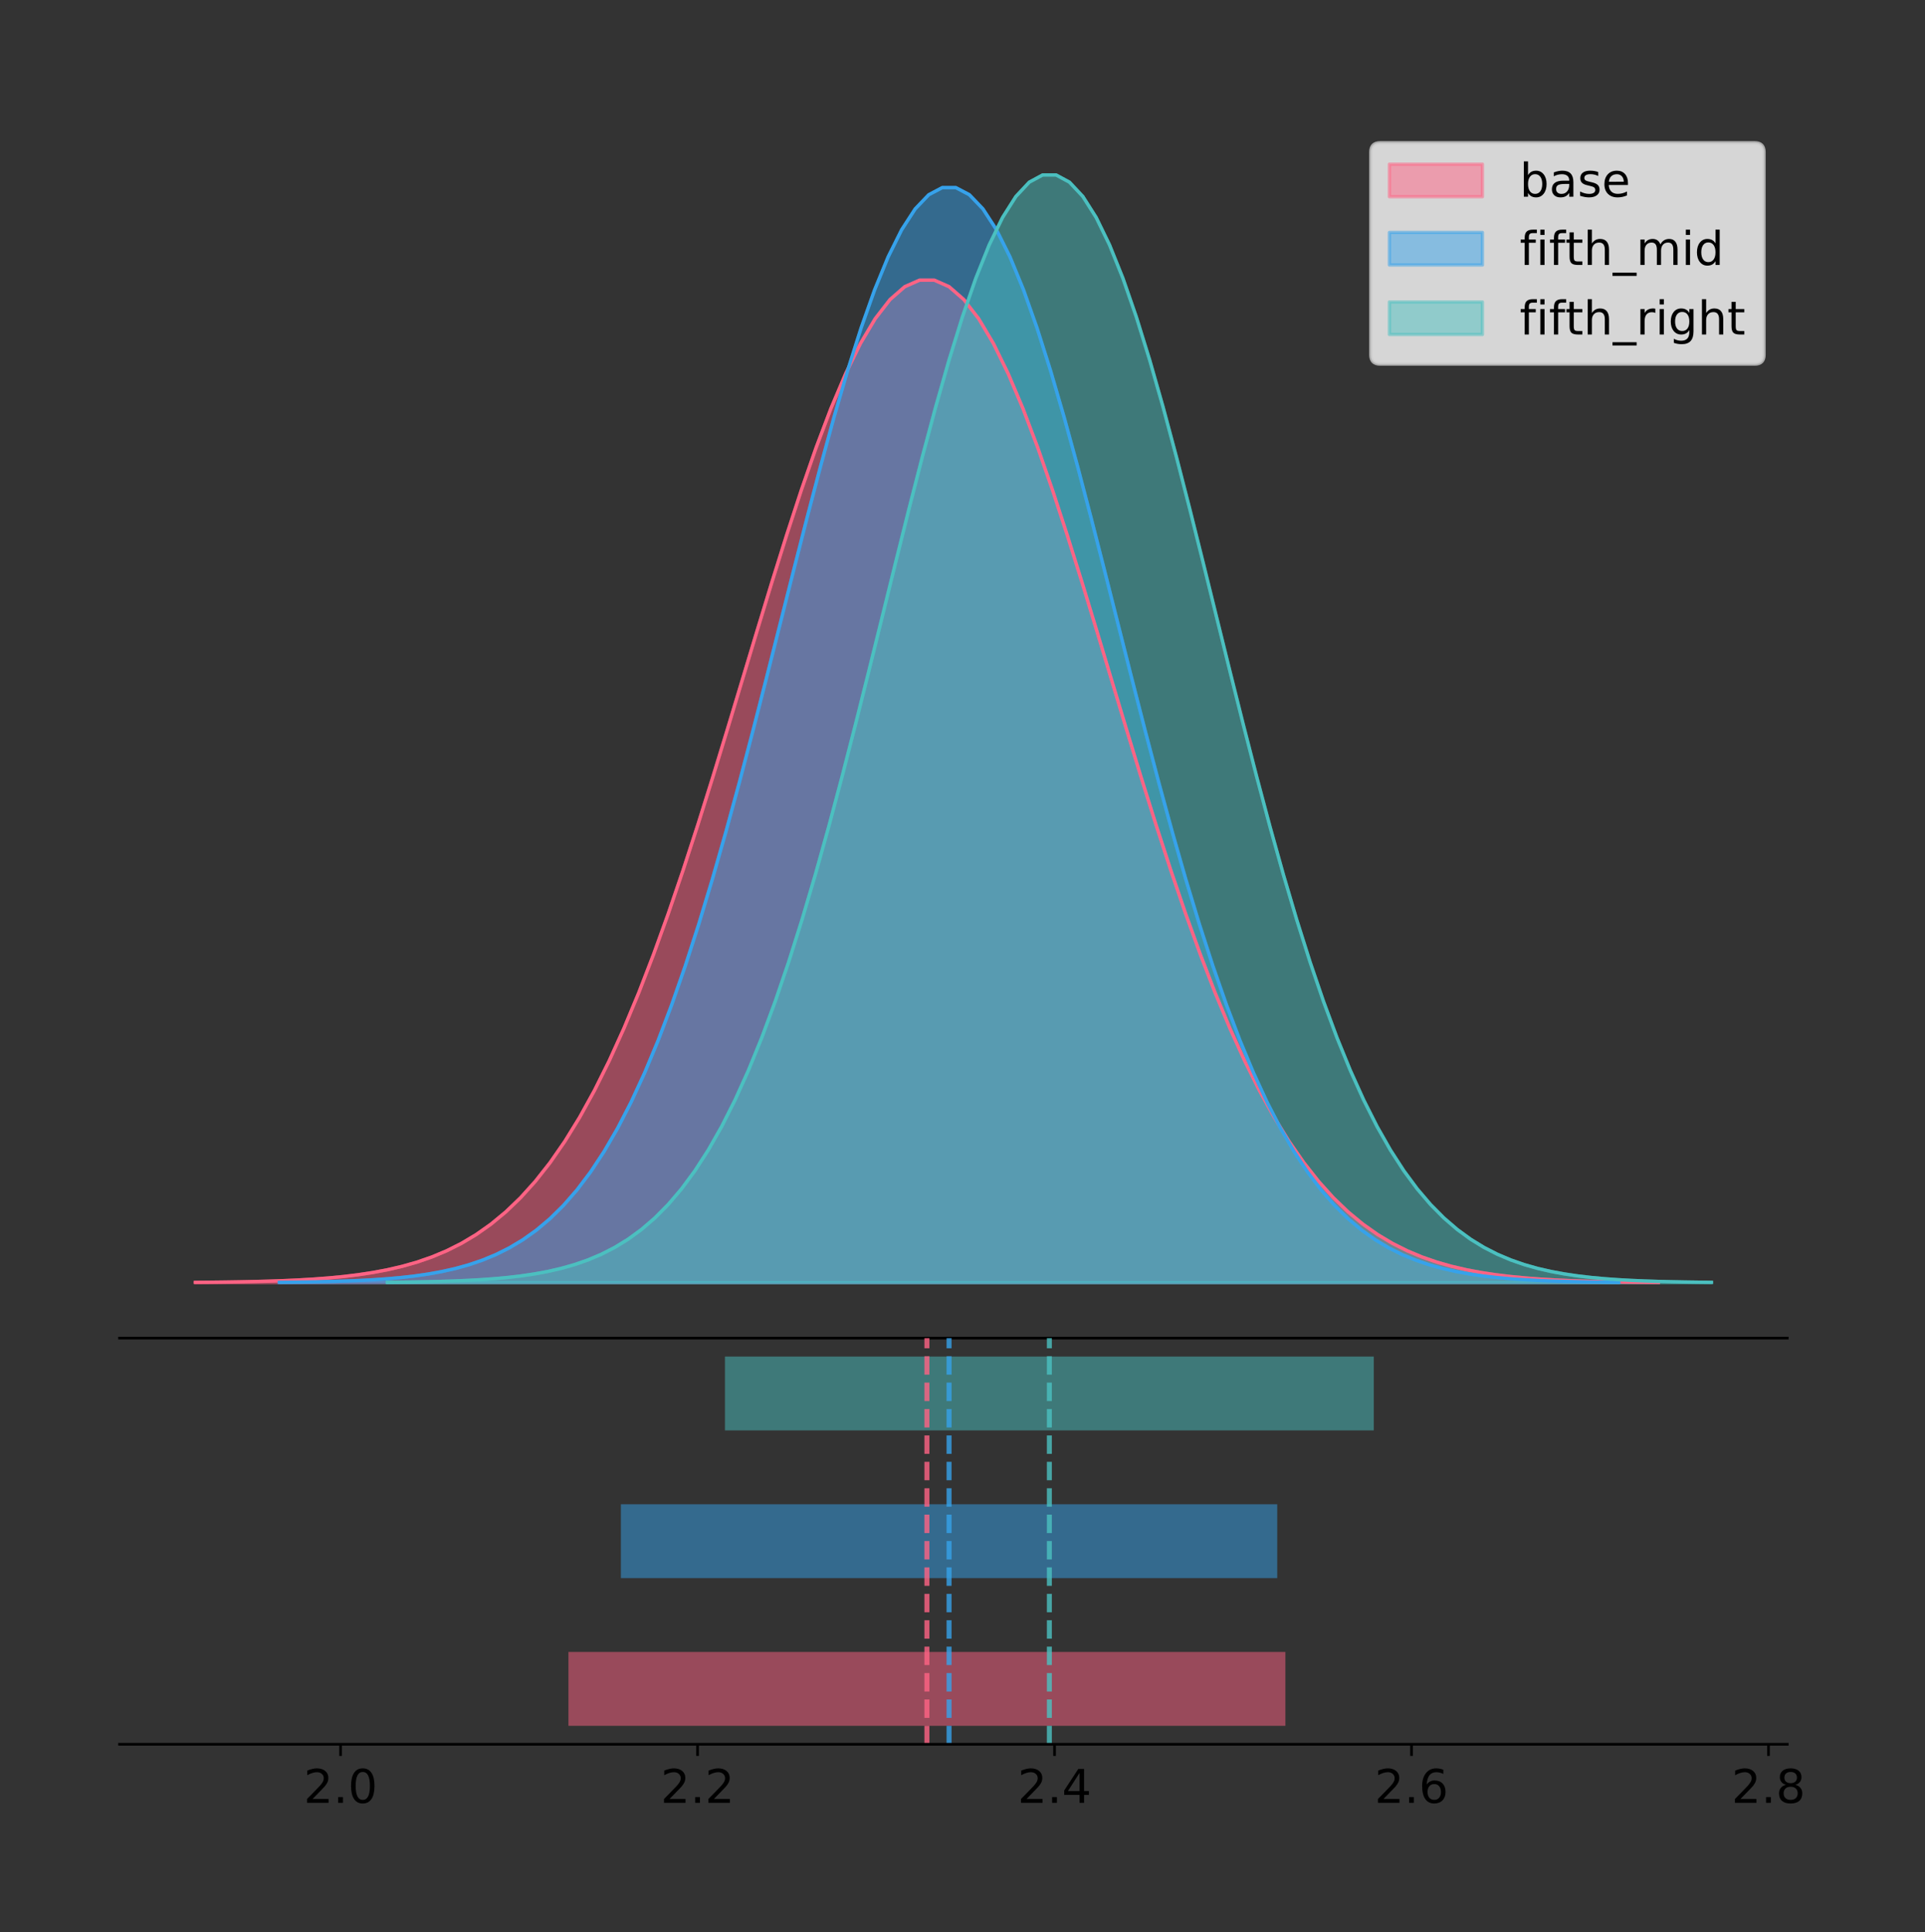 <?xml version="1.0" encoding="utf-8" standalone="no"?>
<!DOCTYPE svg PUBLIC "-//W3C//DTD SVG 1.1//EN"
  "http://www.w3.org/Graphics/SVG/1.1/DTD/svg11.dtd">
<!-- Created with matplotlib (https://matplotlib.org/) -->
<svg height="581.789pt" version="1.1" viewBox="0 0 579.68 581.789" width="579.68pt" xmlns="http://www.w3.org/2000/svg" xmlns:xlink="http://www.w3.org/1999/xlink">
 <rect x="0" y="0" width="579.68" height="581.789" fill="#333333" stroke="none"/>
 <defs>
  <style type="text/css">
*{stroke-linecap:butt;stroke-linejoin:round;}
  </style>
 </defs>
 <g id="figure_1">
  <g id="patch_1">
   <path d="M 0 581.789 
L 579.68 581.789 
L 579.68 0 
L 0 0 
z
" style="fill:none;"/>
  </g>
  <g id="axes_1">
   <g id="patch_2">
    <path d="M 36 402.93 
L 538.2 402.93 
L 538.2 36 
L 36 36 
z
" style="fill:none;"/>
   </g>
   <g id="PolyCollection_1">
    <defs>
     <path d="M 58.827 -195.538 
L 58.827 -195.639 
L 63.278 -195.678 
L 67.728 -195.729 
L 72.179 -195.798 
L 76.629 -195.888 
L 81.08 -196.008 
L 85.53 -196.165 
L 89.981 -196.368 
L 94.431 -196.63 
L 98.882 -196.965 
L 103.332 -197.391 
L 107.783 -197.928 
L 112.233 -198.601 
L 116.684 -199.439 
L 121.134 -200.472 
L 125.585 -201.739 
L 130.035 -203.281 
L 134.486 -205.143 
L 138.936 -207.375 
L 143.387 -210.03 
L 147.837 -213.167 
L 152.288 -216.842 
L 156.738 -221.116 
L 161.189 -226.048 
L 165.639 -231.693 
L 170.09 -238.105 
L 174.54 -245.327 
L 178.991 -253.395 
L 183.441 -262.334 
L 187.892 -272.151 
L 192.343 -282.839 
L 196.793 -294.371 
L 201.244 -306.698 
L 205.694 -319.749 
L 210.145 -333.429 
L 214.595 -347.619 
L 219.046 -362.177 
L 223.496 -376.941 
L 227.947 -391.727 
L 232.397 -406.337 
L 236.848 -420.562 
L 241.298 -434.183 
L 245.749 -446.981 
L 250.199 -458.741 
L 254.65 -469.258 
L 259.1 -478.342 
L 263.551 -485.826 
L 268.001 -491.569 
L 272.452 -495.461 
L 276.902 -497.425 
L 281.353 -497.425 
L 285.803 -495.461 
L 290.254 -491.569 
L 294.704 -485.826 
L 299.155 -478.342 
L 303.605 -469.258 
L 308.056 -458.741 
L 312.506 -446.981 
L 316.957 -434.183 
L 321.407 -420.562 
L 325.858 -406.337 
L 330.308 -391.727 
L 334.759 -376.941 
L 339.209 -362.177 
L 343.66 -347.619 
L 348.11 -333.429 
L 352.561 -319.749 
L 357.011 -306.698 
L 361.462 -294.371 
L 365.912 -282.839 
L 370.363 -272.151 
L 374.813 -262.334 
L 379.264 -253.395 
L 383.714 -245.327 
L 388.165 -238.105 
L 392.615 -231.693 
L 397.066 -226.048 
L 401.516 -221.116 
L 405.967 -216.842 
L 410.417 -213.167 
L 414.868 -210.03 
L 419.318 -207.375 
L 423.769 -205.143 
L 428.219 -203.281 
L 432.67 -201.739 
L 437.12 -200.472 
L 441.571 -199.439 
L 446.021 -198.601 
L 450.472 -197.928 
L 454.922 -197.391 
L 459.373 -196.965 
L 463.823 -196.63 
L 468.274 -196.368 
L 472.724 -196.165 
L 477.175 -196.008 
L 481.626 -195.888 
L 486.076 -195.798 
L 490.527 -195.729 
L 494.977 -195.678 
L 499.428 -195.639 
L 499.428 -195.538 
L 499.428 -195.538 
L 494.977 -195.538 
L 490.527 -195.538 
L 486.076 -195.538 
L 481.626 -195.538 
L 477.175 -195.538 
L 472.724 -195.538 
L 468.274 -195.538 
L 463.823 -195.538 
L 459.373 -195.538 
L 454.922 -195.538 
L 450.472 -195.538 
L 446.021 -195.538 
L 441.571 -195.538 
L 437.12 -195.538 
L 432.67 -195.538 
L 428.219 -195.538 
L 423.769 -195.538 
L 419.318 -195.538 
L 414.868 -195.538 
L 410.417 -195.538 
L 405.967 -195.538 
L 401.516 -195.538 
L 397.066 -195.538 
L 392.615 -195.538 
L 388.165 -195.538 
L 383.714 -195.538 
L 379.264 -195.538 
L 374.813 -195.538 
L 370.363 -195.538 
L 365.912 -195.538 
L 361.462 -195.538 
L 357.011 -195.538 
L 352.561 -195.538 
L 348.11 -195.538 
L 343.66 -195.538 
L 339.209 -195.538 
L 334.759 -195.538 
L 330.308 -195.538 
L 325.858 -195.538 
L 321.407 -195.538 
L 316.957 -195.538 
L 312.506 -195.538 
L 308.056 -195.538 
L 303.605 -195.538 
L 299.155 -195.538 
L 294.704 -195.538 
L 290.254 -195.538 
L 285.803 -195.538 
L 281.353 -195.538 
L 276.902 -195.538 
L 272.452 -195.538 
L 268.001 -195.538 
L 263.551 -195.538 
L 259.1 -195.538 
L 254.65 -195.538 
L 250.199 -195.538 
L 245.749 -195.538 
L 241.298 -195.538 
L 236.848 -195.538 
L 232.397 -195.538 
L 227.947 -195.538 
L 223.496 -195.538 
L 219.046 -195.538 
L 214.595 -195.538 
L 210.145 -195.538 
L 205.694 -195.538 
L 201.244 -195.538 
L 196.793 -195.538 
L 192.343 -195.538 
L 187.892 -195.538 
L 183.441 -195.538 
L 178.991 -195.538 
L 174.54 -195.538 
L 170.09 -195.538 
L 165.639 -195.538 
L 161.189 -195.538 
L 156.738 -195.538 
L 152.288 -195.538 
L 147.837 -195.538 
L 143.387 -195.538 
L 138.936 -195.538 
L 134.486 -195.538 
L 130.035 -195.538 
L 125.585 -195.538 
L 121.134 -195.538 
L 116.684 -195.538 
L 112.233 -195.538 
L 107.783 -195.538 
L 103.332 -195.538 
L 98.882 -195.538 
L 94.431 -195.538 
L 89.981 -195.538 
L 85.53 -195.538 
L 81.08 -195.538 
L 76.629 -195.538 
L 72.179 -195.538 
L 67.728 -195.538 
L 63.278 -195.538 
L 58.827 -195.538 
z
" id="m7391d0041a" style="stroke:#ff6384;stroke-opacity:0.5;"/>
    </defs>
    <g clip-path="url(#p13529b1dbb)">
     <use style="fill:#ff6384;fill-opacity:0.5;stroke:#ff6384;stroke-opacity:0.5;" x="0" xlink:href="#m7391d0041a" y="581.789"/>
    </g>
   </g>
   <g id="PolyCollection_2">
    <defs>
     <path d="M 84.113 -195.538 
L 84.113 -195.649 
L 88.187 -195.69 
L 92.261 -195.747 
L 96.336 -195.822 
L 100.41 -195.921 
L 104.484 -196.052 
L 108.559 -196.223 
L 112.633 -196.445 
L 116.707 -196.731 
L 120.782 -197.097 
L 124.856 -197.562 
L 128.93 -198.149 
L 133.005 -198.884 
L 137.079 -199.799 
L 141.153 -200.928 
L 145.228 -202.312 
L 149.302 -203.996 
L 153.376 -206.029 
L 157.451 -208.468 
L 161.525 -211.369 
L 165.599 -214.794 
L 169.674 -218.809 
L 173.748 -223.478 
L 177.822 -228.865 
L 181.897 -235.031 
L 185.971 -242.035 
L 190.045 -249.924 
L 194.12 -258.737 
L 198.194 -268.501 
L 202.268 -279.224 
L 206.343 -290.9 
L 210.417 -303.496 
L 214.491 -316.962 
L 218.566 -331.217 
L 222.64 -346.16 
L 226.714 -361.66 
L 230.789 -377.562 
L 234.863 -393.689 
L 238.937 -409.841 
L 243.012 -425.8 
L 247.086 -441.338 
L 251.16 -456.217 
L 255.235 -470.196 
L 259.309 -483.042 
L 263.383 -494.53 
L 267.458 -504.453 
L 271.532 -512.628 
L 275.606 -518.901 
L 279.681 -523.152 
L 283.755 -525.298 
L 287.829 -525.298 
L 291.904 -523.152 
L 295.978 -518.901 
L 300.052 -512.628 
L 304.127 -504.453 
L 308.201 -494.53 
L 312.275 -483.042 
L 316.35 -470.196 
L 320.424 -456.217 
L 324.498 -441.338 
L 328.573 -425.8 
L 332.647 -409.841 
L 336.721 -393.689 
L 340.796 -377.562 
L 344.87 -361.66 
L 348.944 -346.16 
L 353.019 -331.217 
L 357.093 -316.962 
L 361.167 -303.496 
L 365.242 -290.9 
L 369.316 -279.224 
L 373.39 -268.501 
L 377.465 -258.737 
L 381.539 -249.924 
L 385.613 -242.035 
L 389.688 -235.031 
L 393.762 -228.865 
L 397.836 -223.478 
L 401.911 -218.809 
L 405.985 -214.794 
L 410.059 -211.369 
L 414.134 -208.468 
L 418.208 -206.029 
L 422.282 -203.996 
L 426.357 -202.312 
L 430.431 -200.928 
L 434.505 -199.799 
L 438.58 -198.884 
L 442.654 -198.149 
L 446.728 -197.562 
L 450.803 -197.097 
L 454.877 -196.731 
L 458.951 -196.445 
L 463.026 -196.223 
L 467.1 -196.052 
L 471.174 -195.921 
L 475.248 -195.822 
L 479.323 -195.747 
L 483.397 -195.69 
L 487.471 -195.649 
L 487.471 -195.538 
L 487.471 -195.538 
L 483.397 -195.538 
L 479.323 -195.538 
L 475.248 -195.538 
L 471.174 -195.538 
L 467.1 -195.538 
L 463.026 -195.538 
L 458.951 -195.538 
L 454.877 -195.538 
L 450.803 -195.538 
L 446.728 -195.538 
L 442.654 -195.538 
L 438.58 -195.538 
L 434.505 -195.538 
L 430.431 -195.538 
L 426.357 -195.538 
L 422.282 -195.538 
L 418.208 -195.538 
L 414.134 -195.538 
L 410.059 -195.538 
L 405.985 -195.538 
L 401.911 -195.538 
L 397.836 -195.538 
L 393.762 -195.538 
L 389.688 -195.538 
L 385.613 -195.538 
L 381.539 -195.538 
L 377.465 -195.538 
L 373.39 -195.538 
L 369.316 -195.538 
L 365.242 -195.538 
L 361.167 -195.538 
L 357.093 -195.538 
L 353.019 -195.538 
L 348.944 -195.538 
L 344.87 -195.538 
L 340.796 -195.538 
L 336.721 -195.538 
L 332.647 -195.538 
L 328.573 -195.538 
L 324.498 -195.538 
L 320.424 -195.538 
L 316.35 -195.538 
L 312.275 -195.538 
L 308.201 -195.538 
L 304.127 -195.538 
L 300.052 -195.538 
L 295.978 -195.538 
L 291.904 -195.538 
L 287.829 -195.538 
L 283.755 -195.538 
L 279.681 -195.538 
L 275.606 -195.538 
L 271.532 -195.538 
L 267.458 -195.538 
L 263.383 -195.538 
L 259.309 -195.538 
L 255.235 -195.538 
L 251.16 -195.538 
L 247.086 -195.538 
L 243.012 -195.538 
L 238.937 -195.538 
L 234.863 -195.538 
L 230.789 -195.538 
L 226.714 -195.538 
L 222.64 -195.538 
L 218.566 -195.538 
L 214.491 -195.538 
L 210.417 -195.538 
L 206.343 -195.538 
L 202.268 -195.538 
L 198.194 -195.538 
L 194.12 -195.538 
L 190.045 -195.538 
L 185.971 -195.538 
L 181.897 -195.538 
L 177.822 -195.538 
L 173.748 -195.538 
L 169.674 -195.538 
L 165.599 -195.538 
L 161.525 -195.538 
L 157.451 -195.538 
L 153.376 -195.538 
L 149.302 -195.538 
L 145.228 -195.538 
L 141.153 -195.538 
L 137.079 -195.538 
L 133.005 -195.538 
L 128.93 -195.538 
L 124.856 -195.538 
L 120.782 -195.538 
L 116.707 -195.538 
L 112.633 -195.538 
L 108.559 -195.538 
L 104.484 -195.538 
L 100.41 -195.538 
L 96.336 -195.538 
L 92.261 -195.538 
L 88.187 -195.538 
L 84.113 -195.538 
z
" id="m40c4ae67e6" style="stroke:#36a2eb;stroke-opacity:0.5;"/>
    </defs>
    <g clip-path="url(#p13529b1dbb)">
     <use style="fill:#36a2eb;fill-opacity:0.5;stroke:#36a2eb;stroke-opacity:0.5;" x="0" xlink:href="#m40c4ae67e6" y="581.789"/>
    </g>
   </g>
   <g id="PolyCollection_3">
    <defs>
     <path d="M 116.624 -195.538 
L 116.624 -195.65 
L 120.652 -195.692 
L 124.68 -195.749 
L 128.707 -195.825 
L 132.735 -195.925 
L 136.763 -196.058 
L 140.791 -196.23 
L 144.818 -196.455 
L 148.846 -196.744 
L 152.874 -197.115 
L 156.902 -197.585 
L 160.929 -198.179 
L 164.957 -198.923 
L 168.985 -199.848 
L 173.013 -200.99 
L 177.04 -202.39 
L 181.068 -204.093 
L 185.096 -206.151 
L 189.124 -208.617 
L 193.152 -211.552 
L 197.179 -215.017 
L 201.207 -219.078 
L 205.235 -223.801 
L 209.263 -229.25 
L 213.29 -235.488 
L 217.318 -242.572 
L 221.346 -250.552 
L 225.374 -259.468 
L 229.401 -269.344 
L 233.429 -280.192 
L 237.457 -292.002 
L 241.485 -304.744 
L 245.512 -318.365 
L 249.54 -332.786 
L 253.568 -347.901 
L 257.596 -363.58 
L 261.624 -379.667 
L 265.651 -395.98 
L 269.679 -412.318 
L 273.707 -428.462 
L 277.735 -444.18 
L 281.762 -459.23 
L 285.79 -473.372 
L 289.818 -486.366 
L 293.846 -497.987 
L 297.873 -508.025 
L 301.901 -516.294 
L 305.929 -522.64 
L 309.957 -526.94 
L 313.984 -529.111 
L 318.012 -529.111 
L 322.04 -526.94 
L 326.068 -522.64 
L 330.096 -516.294 
L 334.123 -508.025 
L 338.151 -497.987 
L 342.179 -486.366 
L 346.207 -473.372 
L 350.234 -459.23 
L 354.262 -444.18 
L 358.29 -428.462 
L 362.318 -412.318 
L 366.345 -395.98 
L 370.373 -379.667 
L 374.401 -363.58 
L 378.429 -347.901 
L 382.456 -332.786 
L 386.484 -318.365 
L 390.512 -304.744 
L 394.54 -292.002 
L 398.568 -280.192 
L 402.595 -269.344 
L 406.623 -259.468 
L 410.651 -250.552 
L 414.679 -242.572 
L 418.706 -235.488 
L 422.734 -229.25 
L 426.762 -223.801 
L 430.79 -219.078 
L 434.817 -215.017 
L 438.845 -211.552 
L 442.873 -208.617 
L 446.901 -206.151 
L 450.928 -204.093 
L 454.956 -202.39 
L 458.984 -200.99 
L 463.012 -199.848 
L 467.04 -198.923 
L 471.067 -198.179 
L 475.095 -197.585 
L 479.123 -197.115 
L 483.151 -196.744 
L 487.178 -196.455 
L 491.206 -196.23 
L 495.234 -196.058 
L 499.262 -195.925 
L 503.289 -195.825 
L 507.317 -195.749 
L 511.345 -195.692 
L 515.373 -195.65 
L 515.373 -195.538 
L 515.373 -195.538 
L 511.345 -195.538 
L 507.317 -195.538 
L 503.289 -195.538 
L 499.262 -195.538 
L 495.234 -195.538 
L 491.206 -195.538 
L 487.178 -195.538 
L 483.151 -195.538 
L 479.123 -195.538 
L 475.095 -195.538 
L 471.067 -195.538 
L 467.04 -195.538 
L 463.012 -195.538 
L 458.984 -195.538 
L 454.956 -195.538 
L 450.928 -195.538 
L 446.901 -195.538 
L 442.873 -195.538 
L 438.845 -195.538 
L 434.817 -195.538 
L 430.79 -195.538 
L 426.762 -195.538 
L 422.734 -195.538 
L 418.706 -195.538 
L 414.679 -195.538 
L 410.651 -195.538 
L 406.623 -195.538 
L 402.595 -195.538 
L 398.568 -195.538 
L 394.54 -195.538 
L 390.512 -195.538 
L 386.484 -195.538 
L 382.456 -195.538 
L 378.429 -195.538 
L 374.401 -195.538 
L 370.373 -195.538 
L 366.345 -195.538 
L 362.318 -195.538 
L 358.29 -195.538 
L 354.262 -195.538 
L 350.234 -195.538 
L 346.207 -195.538 
L 342.179 -195.538 
L 338.151 -195.538 
L 334.123 -195.538 
L 330.096 -195.538 
L 326.068 -195.538 
L 322.04 -195.538 
L 318.012 -195.538 
L 313.984 -195.538 
L 309.957 -195.538 
L 305.929 -195.538 
L 301.901 -195.538 
L 297.873 -195.538 
L 293.846 -195.538 
L 289.818 -195.538 
L 285.79 -195.538 
L 281.762 -195.538 
L 277.735 -195.538 
L 273.707 -195.538 
L 269.679 -195.538 
L 265.651 -195.538 
L 261.624 -195.538 
L 257.596 -195.538 
L 253.568 -195.538 
L 249.54 -195.538 
L 245.512 -195.538 
L 241.485 -195.538 
L 237.457 -195.538 
L 233.429 -195.538 
L 229.401 -195.538 
L 225.374 -195.538 
L 221.346 -195.538 
L 217.318 -195.538 
L 213.29 -195.538 
L 209.263 -195.538 
L 205.235 -195.538 
L 201.207 -195.538 
L 197.179 -195.538 
L 193.152 -195.538 
L 189.124 -195.538 
L 185.096 -195.538 
L 181.068 -195.538 
L 177.04 -195.538 
L 173.013 -195.538 
L 168.985 -195.538 
L 164.957 -195.538 
L 160.929 -195.538 
L 156.902 -195.538 
L 152.874 -195.538 
L 148.846 -195.538 
L 144.818 -195.538 
L 140.791 -195.538 
L 136.763 -195.538 
L 132.735 -195.538 
L 128.707 -195.538 
L 124.68 -195.538 
L 120.652 -195.538 
L 116.624 -195.538 
z
" id="m96d2fa4bde" style="stroke:#4bc0c0;stroke-opacity:0.5;"/>
    </defs>
    <g clip-path="url(#p13529b1dbb)">
     <use style="fill:#4bc0c0;fill-opacity:0.5;stroke:#4bc0c0;stroke-opacity:0.5;" x="0" xlink:href="#m96d2fa4bde" y="581.789"/>
    </g>
   </g>
   <g id="line2d_1">
    <path clip-path="url(#p13529b1dbb)" d="M 58.827 386.15 
L 63.278 386.112 
L 67.728 386.06 
L 72.179 385.992 
L 76.629 385.901 
L 81.08 385.781 
L 85.53 385.625 
L 89.981 385.421 
L 94.431 385.16 
L 98.882 384.824 
L 103.332 384.399 
L 107.783 383.861 
L 112.233 383.188 
L 116.684 382.351 
L 121.134 381.317 
L 125.585 380.05 
L 130.035 378.509 
L 134.486 376.647 
L 138.936 374.415 
L 143.387 371.759 
L 147.837 368.623 
L 152.288 364.947 
L 156.738 360.673 
L 161.189 355.742 
L 165.639 350.096 
L 170.09 343.685 
L 174.54 336.463 
L 178.991 328.394 
L 183.441 319.456 
L 187.892 309.638 
L 192.343 298.95 
L 196.793 287.418 
L 201.244 275.091 
L 205.694 262.04 
L 210.145 248.361 
L 214.595 234.171 
L 219.046 219.612 
L 223.496 204.849 
L 227.947 190.062 
L 232.397 175.452 
L 236.848 161.227 
L 241.298 147.607 
L 245.749 134.808 
L 250.199 123.048 
L 254.65 112.531 
L 259.1 103.447 
L 263.551 95.963 
L 268.001 90.22 
L 272.452 86.329 
L 276.902 84.364 
L 281.353 84.364 
L 285.803 86.329 
L 290.254 90.22 
L 294.704 95.963 
L 299.155 103.447 
L 303.605 112.531 
L 308.056 123.048 
L 312.506 134.808 
L 316.957 147.607 
L 321.407 161.227 
L 325.858 175.452 
L 330.308 190.062 
L 334.759 204.849 
L 339.209 219.612 
L 343.66 234.171 
L 348.11 248.361 
L 352.561 262.04 
L 357.011 275.091 
L 361.462 287.418 
L 365.912 298.95 
L 370.363 309.638 
L 374.813 319.456 
L 379.264 328.394 
L 383.714 336.463 
L 388.165 343.685 
L 392.615 350.096 
L 397.066 355.742 
L 401.516 360.673 
L 405.967 364.947 
L 410.417 368.623 
L 414.868 371.759 
L 419.318 374.415 
L 423.769 376.647 
L 428.219 378.509 
L 432.67 380.05 
L 437.12 381.317 
L 441.571 382.351 
L 446.021 383.188 
L 450.472 383.861 
L 454.922 384.399 
L 459.373 384.824 
L 463.823 385.16 
L 468.274 385.421 
L 472.724 385.625 
L 477.175 385.781 
L 481.626 385.901 
L 486.076 385.992 
L 490.527 386.06 
L 494.977 386.112 
L 499.428 386.15 
" style="fill:none;stroke:#ff6384;stroke-linecap:square;"/>
   </g>
   <g id="line2d_2">
    <path clip-path="url(#p13529b1dbb)" d="M 84.113 386.141 
L 88.187 386.099 
L 92.261 386.043 
L 96.336 385.968 
L 100.41 385.869 
L 104.484 385.738 
L 108.559 385.567 
L 112.633 385.345 
L 116.707 385.059 
L 120.782 384.693 
L 124.856 384.228 
L 128.93 383.641 
L 133.005 382.905 
L 137.079 381.991 
L 141.153 380.862 
L 145.228 379.478 
L 149.302 377.794 
L 153.376 375.76 
L 157.451 373.322 
L 161.525 370.421 
L 165.599 366.995 
L 169.674 362.98 
L 173.748 358.312 
L 177.822 352.925 
L 181.897 346.758 
L 185.971 339.755 
L 190.045 331.866 
L 194.12 323.052 
L 198.194 313.289 
L 202.268 302.565 
L 206.343 290.89 
L 210.417 278.293 
L 214.491 264.828 
L 218.566 250.572 
L 222.64 235.629 
L 226.714 220.129 
L 230.789 204.227 
L 234.863 188.1 
L 238.937 171.949 
L 243.012 155.989 
L 247.086 140.451 
L 251.16 125.573 
L 255.235 111.593 
L 259.309 98.747 
L 263.383 87.259 
L 267.458 77.336 
L 271.532 69.161 
L 275.606 62.888 
L 279.681 58.637 
L 283.755 56.491 
L 287.829 56.491 
L 291.904 58.637 
L 295.978 62.888 
L 300.052 69.161 
L 304.127 77.336 
L 308.201 87.259 
L 312.275 98.747 
L 316.35 111.593 
L 320.424 125.573 
L 324.498 140.451 
L 328.573 155.989 
L 332.647 171.949 
L 336.721 188.1 
L 340.796 204.227 
L 344.87 220.129 
L 348.944 235.629 
L 353.019 250.572 
L 357.093 264.828 
L 361.167 278.293 
L 365.242 290.89 
L 369.316 302.565 
L 373.39 313.289 
L 377.465 323.052 
L 381.539 331.866 
L 385.613 339.755 
L 389.688 346.758 
L 393.762 352.925 
L 397.836 358.312 
L 401.911 362.98 
L 405.985 366.995 
L 410.059 370.421 
L 414.134 373.322 
L 418.208 375.76 
L 422.282 377.794 
L 426.357 379.478 
L 430.431 380.862 
L 434.505 381.991 
L 438.58 382.905 
L 442.654 383.641 
L 446.728 384.228 
L 450.803 384.693 
L 454.877 385.059 
L 458.951 385.345 
L 463.026 385.567 
L 467.1 385.738 
L 471.174 385.869 
L 475.248 385.968 
L 479.323 386.043 
L 483.397 386.099 
L 487.471 386.141 
" style="fill:none;stroke:#36a2eb;stroke-linecap:square;"/>
   </g>
   <g id="line2d_3">
    <path clip-path="url(#p13529b1dbb)" d="M 116.624 386.139 
L 120.652 386.097 
L 124.68 386.04 
L 128.707 385.965 
L 132.735 385.864 
L 136.763 385.732 
L 140.791 385.559 
L 144.818 385.334 
L 148.846 385.045 
L 152.874 384.675 
L 156.902 384.204 
L 160.929 383.61 
L 164.957 382.867 
L 168.985 381.941 
L 173.013 380.799 
L 177.04 379.399 
L 181.068 377.696 
L 185.096 375.639 
L 189.124 373.172 
L 193.152 370.238 
L 197.179 366.772 
L 201.207 362.711 
L 205.235 357.989 
L 209.263 352.539 
L 213.29 346.301 
L 217.318 339.217 
L 221.346 331.237 
L 225.374 322.322 
L 229.401 312.445 
L 233.429 301.597 
L 237.457 289.787 
L 241.485 277.045 
L 245.512 263.424 
L 249.54 249.004 
L 253.568 233.888 
L 257.596 218.209 
L 261.624 202.123 
L 265.651 185.809 
L 269.679 169.471 
L 273.707 153.327 
L 277.735 137.61 
L 281.762 122.559 
L 285.79 108.418 
L 289.818 95.423 
L 293.846 83.803 
L 297.873 73.765 
L 301.901 65.495 
L 305.929 59.15 
L 309.957 54.85 
L 313.984 52.679 
L 318.012 52.679 
L 322.04 54.85 
L 326.068 59.15 
L 330.096 65.495 
L 334.123 73.765 
L 338.151 83.803 
L 342.179 95.423 
L 346.207 108.418 
L 350.234 122.559 
L 354.262 137.61 
L 358.29 153.327 
L 362.318 169.471 
L 366.345 185.809 
L 370.373 202.123 
L 374.401 218.209 
L 378.429 233.888 
L 382.456 249.004 
L 386.484 263.424 
L 390.512 277.045 
L 394.54 289.787 
L 398.568 301.597 
L 402.595 312.445 
L 406.623 322.322 
L 410.651 331.237 
L 414.679 339.217 
L 418.706 346.301 
L 422.734 352.539 
L 426.762 357.989 
L 430.79 362.711 
L 434.817 366.772 
L 438.845 370.238 
L 442.873 373.172 
L 446.901 375.639 
L 450.928 377.696 
L 454.956 379.399 
L 458.984 380.799 
L 463.012 381.941 
L 467.04 382.867 
L 471.067 383.61 
L 475.095 384.204 
L 479.123 384.675 
L 483.151 385.045 
L 487.178 385.334 
L 491.206 385.559 
L 495.234 385.732 
L 499.262 385.864 
L 503.289 385.965 
L 507.317 386.04 
L 511.345 386.097 
L 515.373 386.139 
" style="fill:none;stroke:#4bc0c0;stroke-linecap:square;"/>
   </g>
   <g id="patch_3">
    <path d="M 36 402.93 
L 538.2 402.93 
" style="fill:none;stroke:#000000;stroke-linecap:square;stroke-linejoin:miter;stroke-width:0.8;"/>
   </g>
   <g id="legend_1">
    <g id="patch_4">
     <path d="M 415.602 109.627 
L 528.4 109.627 
Q 531.2 109.627 531.2 106.827 
L 531.2 45.8 
Q 531.2 43 528.4 43 
L 415.602 43 
Q 412.802 43 412.802 45.8 
L 412.802 106.827 
Q 412.802 109.627 415.602 109.627 
z
" style="fill:#ffffff;opacity:0.8;stroke:#cccccc;stroke-linejoin:miter;"/>
    </g>
    <g id="patch_5">
     <path d="M 418.402 59.238 
L 446.402 59.238 
L 446.402 49.438 
L 418.402 49.438 
z
" style="fill:#ff6384;opacity:0.5;stroke:#ff6384;stroke-linejoin:miter;"/>
    </g>
    <g id="text_1">
     <!-- base -->
     <defs>
      <path d="M 48.688 27.297 
Q 48.688 37.203 44.609 42.844 
Q 40.531 48.484 33.406 48.484 
Q 26.266 48.484 22.188 42.844 
Q 18.109 37.203 18.109 27.297 
Q 18.109 17.391 22.188 11.75 
Q 26.266 6.109 33.406 6.109 
Q 40.531 6.109 44.609 11.75 
Q 48.688 17.391 48.688 27.297 
z
M 18.109 46.391 
Q 20.953 51.266 25.266 53.625 
Q 29.594 56 35.594 56 
Q 45.562 56 51.781 48.094 
Q 58.016 40.188 58.016 27.297 
Q 58.016 14.406 51.781 6.484 
Q 45.562 -1.422 35.594 -1.422 
Q 29.594 -1.422 25.266 0.953 
Q 20.953 3.328 18.109 8.203 
L 18.109 0 
L 9.078 0 
L 9.078 75.984 
L 18.109 75.984 
z
" id="DejaVuSans-98"/>
      <path d="M 34.281 27.484 
Q 23.391 27.484 19.188 25 
Q 14.984 22.516 14.984 16.5 
Q 14.984 11.719 18.141 8.906 
Q 21.297 6.109 26.703 6.109 
Q 34.188 6.109 38.703 11.406 
Q 43.219 16.703 43.219 25.484 
L 43.219 27.484 
z
M 52.203 31.203 
L 52.203 0 
L 43.219 0 
L 43.219 8.297 
Q 40.141 3.328 35.547 0.953 
Q 30.953 -1.422 24.312 -1.422 
Q 15.922 -1.422 10.953 3.297 
Q 6 8.016 6 15.922 
Q 6 25.141 12.172 29.828 
Q 18.359 34.516 30.609 34.516 
L 43.219 34.516 
L 43.219 35.406 
Q 43.219 41.609 39.141 45 
Q 35.062 48.391 27.688 48.391 
Q 23 48.391 18.547 47.266 
Q 14.109 46.141 10.016 43.891 
L 10.016 52.203 
Q 14.938 54.109 19.578 55.047 
Q 24.219 56 28.609 56 
Q 40.484 56 46.344 49.844 
Q 52.203 43.703 52.203 31.203 
z
" id="DejaVuSans-97"/>
      <path d="M 44.281 53.078 
L 44.281 44.578 
Q 40.484 46.531 36.375 47.5 
Q 32.281 48.484 27.875 48.484 
Q 21.188 48.484 17.844 46.438 
Q 14.5 44.391 14.5 40.281 
Q 14.5 37.156 16.891 35.375 
Q 19.281 33.594 26.516 31.984 
L 29.594 31.297 
Q 39.156 29.25 43.188 25.516 
Q 47.219 21.781 47.219 15.094 
Q 47.219 7.469 41.188 3.016 
Q 35.156 -1.422 24.609 -1.422 
Q 20.219 -1.422 15.453 -0.562 
Q 10.688 0.297 5.422 2 
L 5.422 11.281 
Q 10.406 8.688 15.234 7.391 
Q 20.062 6.109 24.812 6.109 
Q 31.156 6.109 34.562 8.281 
Q 37.984 10.453 37.984 14.406 
Q 37.984 18.062 35.516 20.016 
Q 33.062 21.969 24.703 23.781 
L 21.578 24.516 
Q 13.234 26.266 9.516 29.906 
Q 5.812 33.547 5.812 39.891 
Q 5.812 47.609 11.281 51.797 
Q 16.75 56 26.812 56 
Q 31.781 56 36.172 55.266 
Q 40.578 54.547 44.281 53.078 
z
" id="DejaVuSans-115"/>
      <path d="M 56.203 29.594 
L 56.203 25.203 
L 14.891 25.203 
Q 15.484 15.922 20.484 11.062 
Q 25.484 6.203 34.422 6.203 
Q 39.594 6.203 44.453 7.469 
Q 49.312 8.734 54.109 11.281 
L 54.109 2.781 
Q 49.266 0.734 44.188 -0.344 
Q 39.109 -1.422 33.891 -1.422 
Q 20.797 -1.422 13.156 6.188 
Q 5.516 13.812 5.516 26.812 
Q 5.516 40.234 12.766 48.109 
Q 20.016 56 32.328 56 
Q 43.359 56 49.781 48.891 
Q 56.203 41.797 56.203 29.594 
z
M 47.219 32.234 
Q 47.125 39.594 43.094 43.984 
Q 39.062 48.391 32.422 48.391 
Q 24.906 48.391 20.391 44.141 
Q 15.875 39.891 15.188 32.172 
z
" id="DejaVuSans-101"/>
     </defs>
     <g transform="translate(457.602 59.238)scale(0.14 -0.14)">
      <use xlink:href="#DejaVuSans-98"/>
      <use x="63.477" xlink:href="#DejaVuSans-97"/>
      <use x="124.756" xlink:href="#DejaVuSans-115"/>
      <use x="176.855" xlink:href="#DejaVuSans-101"/>
     </g>
    </g>
    <g id="patch_6">
     <path d="M 418.402 79.787 
L 446.402 79.787 
L 446.402 69.987 
L 418.402 69.987 
z
" style="fill:#36a2eb;opacity:0.5;stroke:#36a2eb;stroke-linejoin:miter;"/>
    </g>
    <g id="text_2">
     <!-- fifth_mid -->
     <defs>
      <path d="M 37.109 75.984 
L 37.109 68.5 
L 28.516 68.5 
Q 23.688 68.5 21.797 66.547 
Q 19.922 64.594 19.922 59.516 
L 19.922 54.688 
L 34.719 54.688 
L 34.719 47.703 
L 19.922 47.703 
L 19.922 0 
L 10.891 0 
L 10.891 47.703 
L 2.297 47.703 
L 2.297 54.688 
L 10.891 54.688 
L 10.891 58.5 
Q 10.891 67.625 15.141 71.797 
Q 19.391 75.984 28.609 75.984 
z
" id="DejaVuSans-102"/>
      <path d="M 9.422 54.688 
L 18.406 54.688 
L 18.406 0 
L 9.422 0 
z
M 9.422 75.984 
L 18.406 75.984 
L 18.406 64.594 
L 9.422 64.594 
z
" id="DejaVuSans-105"/>
      <path d="M 18.312 70.219 
L 18.312 54.688 
L 36.812 54.688 
L 36.812 47.703 
L 18.312 47.703 
L 18.312 18.016 
Q 18.312 11.328 20.141 9.422 
Q 21.969 7.516 27.594 7.516 
L 36.812 7.516 
L 36.812 0 
L 27.594 0 
Q 17.188 0 13.234 3.875 
Q 9.281 7.766 9.281 18.016 
L 9.281 47.703 
L 2.688 47.703 
L 2.688 54.688 
L 9.281 54.688 
L 9.281 70.219 
z
" id="DejaVuSans-116"/>
      <path d="M 54.891 33.016 
L 54.891 0 
L 45.906 0 
L 45.906 32.719 
Q 45.906 40.484 42.875 44.328 
Q 39.844 48.188 33.797 48.188 
Q 26.516 48.188 22.312 43.547 
Q 18.109 38.922 18.109 30.906 
L 18.109 0 
L 9.078 0 
L 9.078 75.984 
L 18.109 75.984 
L 18.109 46.188 
Q 21.344 51.125 25.703 53.562 
Q 30.078 56 35.797 56 
Q 45.219 56 50.047 50.172 
Q 54.891 44.344 54.891 33.016 
z
" id="DejaVuSans-104"/>
      <path d="M 50.984 -16.609 
L 50.984 -23.578 
L -0.984 -23.578 
L -0.984 -16.609 
z
" id="DejaVuSans-95"/>
      <path d="M 52 44.188 
Q 55.375 50.25 60.062 53.125 
Q 64.75 56 71.094 56 
Q 79.641 56 84.281 50.016 
Q 88.922 44.047 88.922 33.016 
L 88.922 0 
L 79.891 0 
L 79.891 32.719 
Q 79.891 40.578 77.094 44.375 
Q 74.312 48.188 68.609 48.188 
Q 61.625 48.188 57.562 43.547 
Q 53.516 38.922 53.516 30.906 
L 53.516 0 
L 44.484 0 
L 44.484 32.719 
Q 44.484 40.625 41.703 44.406 
Q 38.922 48.188 33.109 48.188 
Q 26.219 48.188 22.156 43.531 
Q 18.109 38.875 18.109 30.906 
L 18.109 0 
L 9.078 0 
L 9.078 54.688 
L 18.109 54.688 
L 18.109 46.188 
Q 21.188 51.219 25.484 53.609 
Q 29.781 56 35.688 56 
Q 41.656 56 45.828 52.969 
Q 50 49.953 52 44.188 
z
" id="DejaVuSans-109"/>
      <path d="M 45.406 46.391 
L 45.406 75.984 
L 54.391 75.984 
L 54.391 0 
L 45.406 0 
L 45.406 8.203 
Q 42.578 3.328 38.25 0.953 
Q 33.938 -1.422 27.875 -1.422 
Q 17.969 -1.422 11.734 6.484 
Q 5.516 14.406 5.516 27.297 
Q 5.516 40.188 11.734 48.094 
Q 17.969 56 27.875 56 
Q 33.938 56 38.25 53.625 
Q 42.578 51.266 45.406 46.391 
z
M 14.797 27.297 
Q 14.797 17.391 18.875 11.75 
Q 22.953 6.109 30.078 6.109 
Q 37.203 6.109 41.297 11.75 
Q 45.406 17.391 45.406 27.297 
Q 45.406 37.203 41.297 42.844 
Q 37.203 48.484 30.078 48.484 
Q 22.953 48.484 18.875 42.844 
Q 14.797 37.203 14.797 27.297 
z
" id="DejaVuSans-100"/>
     </defs>
     <g transform="translate(457.602 79.787)scale(0.14 -0.14)">
      <use xlink:href="#DejaVuSans-102"/>
      <use x="35.205" xlink:href="#DejaVuSans-105"/>
      <use x="62.988" xlink:href="#DejaVuSans-102"/>
      <use x="98.178" xlink:href="#DejaVuSans-116"/>
      <use x="137.387" xlink:href="#DejaVuSans-104"/>
      <use x="200.766" xlink:href="#DejaVuSans-95"/>
      <use x="250.766" xlink:href="#DejaVuSans-109"/>
      <use x="348.178" xlink:href="#DejaVuSans-105"/>
      <use x="375.961" xlink:href="#DejaVuSans-100"/>
     </g>
    </g>
    <g id="patch_7">
     <path d="M 418.402 100.726 
L 446.402 100.726 
L 446.402 90.926 
L 418.402 90.926 
z
" style="fill:#4bc0c0;opacity:0.5;stroke:#4bc0c0;stroke-linejoin:miter;"/>
    </g>
    <g id="text_3">
     <!-- fifth_right -->
     <defs>
      <path d="M 41.109 46.297 
Q 39.594 47.172 37.812 47.578 
Q 36.031 48 33.891 48 
Q 26.266 48 22.188 43.047 
Q 18.109 38.094 18.109 28.812 
L 18.109 0 
L 9.078 0 
L 9.078 54.688 
L 18.109 54.688 
L 18.109 46.188 
Q 20.953 51.172 25.484 53.578 
Q 30.031 56 36.531 56 
Q 37.453 56 38.578 55.875 
Q 39.703 55.766 41.062 55.516 
z
" id="DejaVuSans-114"/>
      <path d="M 45.406 27.984 
Q 45.406 37.75 41.375 43.109 
Q 37.359 48.484 30.078 48.484 
Q 22.859 48.484 18.828 43.109 
Q 14.797 37.75 14.797 27.984 
Q 14.797 18.266 18.828 12.891 
Q 22.859 7.516 30.078 7.516 
Q 37.359 7.516 41.375 12.891 
Q 45.406 18.266 45.406 27.984 
z
M 54.391 6.781 
Q 54.391 -7.172 48.188 -13.984 
Q 42 -20.797 29.203 -20.797 
Q 24.469 -20.797 20.266 -20.094 
Q 16.062 -19.391 12.109 -17.922 
L 12.109 -9.188 
Q 16.062 -11.328 19.922 -12.344 
Q 23.781 -13.375 27.781 -13.375 
Q 36.625 -13.375 41.016 -8.766 
Q 45.406 -4.156 45.406 5.172 
L 45.406 9.625 
Q 42.625 4.781 38.281 2.391 
Q 33.938 0 27.875 0 
Q 17.828 0 11.672 7.656 
Q 5.516 15.328 5.516 27.984 
Q 5.516 40.672 11.672 48.328 
Q 17.828 56 27.875 56 
Q 33.938 56 38.281 53.609 
Q 42.625 51.219 45.406 46.391 
L 45.406 54.688 
L 54.391 54.688 
z
" id="DejaVuSans-103"/>
     </defs>
     <g transform="translate(457.602 100.726)scale(0.14 -0.14)">
      <use xlink:href="#DejaVuSans-102"/>
      <use x="35.205" xlink:href="#DejaVuSans-105"/>
      <use x="62.988" xlink:href="#DejaVuSans-102"/>
      <use x="98.178" xlink:href="#DejaVuSans-116"/>
      <use x="137.387" xlink:href="#DejaVuSans-104"/>
      <use x="200.766" xlink:href="#DejaVuSans-95"/>
      <use x="250.766" xlink:href="#DejaVuSans-114"/>
      <use x="291.879" xlink:href="#DejaVuSans-105"/>
      <use x="319.662" xlink:href="#DejaVuSans-103"/>
      <use x="383.139" xlink:href="#DejaVuSans-104"/>
      <use x="446.518" xlink:href="#DejaVuSans-116"/>
     </g>
    </g>
   </g>
  </g>
  <g id="axes_2">
   <g id="patch_8">
    <path d="M 36 525.24 
L 538.2 525.24 
L 538.2 402.93 
L 36 402.93 
z
" style="fill:none;"/>
   </g>
   <g id="patch_9">
    <path clip-path="url(#p1973567a66)" d="M 171.18 519.68 
L 387.074 519.68 
L 387.074 497.442 
L 171.18 497.442 
z
" style="fill:#ff6384;opacity:0.5;"/>
   </g>
   <g id="patch_10">
    <path clip-path="url(#p1973567a66)" d="M 186.969 475.204 
L 384.615 475.204 
L 384.615 452.966 
L 186.969 452.966 
z
" style="fill:#36a2eb;opacity:0.5;"/>
   </g>
   <g id="patch_11">
    <path clip-path="url(#p1973567a66)" d="M 218.305 430.728 
L 413.692 430.728 
L 413.692 408.49 
L 218.305 408.49 
z
" style="fill:#4bc0c0;opacity:0.5;"/>
   </g>
   <g id="matplotlib.axis_1">
    <g id="xtick_1">
     <g id="line2d_4">
      <defs>
       <path d="M 0 0 
L 0 3.5 
" id="mc8d5aa0b23" style="stroke:#000000;stroke-width:0.8;"/>
      </defs>
      <g>
       <use style="stroke:#000000;stroke-width:0.8;" x="102.566" xlink:href="#mc8d5aa0b23" y="525.24"/>
      </g>
     </g>
     <g id="text_4">
      <!-- 2.0 -->
      <defs>
       <path d="M 19.188 8.297 
L 53.609 8.297 
L 53.609 0 
L 7.328 0 
L 7.328 8.297 
Q 12.938 14.109 22.625 23.891 
Q 32.328 33.688 34.812 36.531 
Q 39.547 41.844 41.422 45.531 
Q 43.312 49.219 43.312 52.781 
Q 43.312 58.594 39.234 62.25 
Q 35.156 65.922 28.609 65.922 
Q 23.969 65.922 18.812 64.312 
Q 13.672 62.703 7.812 59.422 
L 7.812 69.391 
Q 13.766 71.781 18.938 73 
Q 24.125 74.219 28.422 74.219 
Q 39.75 74.219 46.484 68.547 
Q 53.219 62.891 53.219 53.422 
Q 53.219 48.922 51.531 44.891 
Q 49.859 40.875 45.406 35.406 
Q 44.188 33.984 37.641 27.219 
Q 31.109 20.453 19.188 8.297 
z
" id="DejaVuSans-50"/>
       <path d="M 10.688 12.406 
L 21 12.406 
L 21 0 
L 10.688 0 
z
" id="DejaVuSans-46"/>
       <path d="M 31.781 66.406 
Q 24.172 66.406 20.328 58.906 
Q 16.5 51.422 16.5 36.375 
Q 16.5 21.391 20.328 13.891 
Q 24.172 6.391 31.781 6.391 
Q 39.453 6.391 43.281 13.891 
Q 47.125 21.391 47.125 36.375 
Q 47.125 51.422 43.281 58.906 
Q 39.453 66.406 31.781 66.406 
z
M 31.781 74.219 
Q 44.047 74.219 50.516 64.516 
Q 56.984 54.828 56.984 36.375 
Q 56.984 17.969 50.516 8.266 
Q 44.047 -1.422 31.781 -1.422 
Q 19.531 -1.422 13.062 8.266 
Q 6.594 17.969 6.594 36.375 
Q 6.594 54.828 13.062 64.516 
Q 19.531 74.219 31.781 74.219 
z
" id="DejaVuSans-48"/>
      </defs>
      <g transform="translate(91.434 542.878)scale(0.14 -0.14)">
       <use xlink:href="#DejaVuSans-50"/>
       <use x="63.623" xlink:href="#DejaVuSans-46"/>
       <use x="95.41" xlink:href="#DejaVuSans-48"/>
      </g>
     </g>
    </g>
    <g id="xtick_2">
     <g id="line2d_5">
      <g>
       <use style="stroke:#000000;stroke-width:0.8;" x="210.062" xlink:href="#mc8d5aa0b23" y="525.24"/>
      </g>
     </g>
     <g id="text_5">
      <!-- 2.2 -->
      <g transform="translate(198.929 542.878)scale(0.14 -0.14)">
       <use xlink:href="#DejaVuSans-50"/>
       <use x="63.623" xlink:href="#DejaVuSans-46"/>
       <use x="95.41" xlink:href="#DejaVuSans-50"/>
      </g>
     </g>
    </g>
    <g id="xtick_3">
     <g id="line2d_6">
      <g>
       <use style="stroke:#000000;stroke-width:0.8;" x="317.557" xlink:href="#mc8d5aa0b23" y="525.24"/>
      </g>
     </g>
     <g id="text_6">
      <!-- 2.4 -->
      <defs>
       <path d="M 37.797 64.312 
L 12.891 25.391 
L 37.797 25.391 
z
M 35.203 72.906 
L 47.609 72.906 
L 47.609 25.391 
L 58.016 25.391 
L 58.016 17.188 
L 47.609 17.188 
L 47.609 0 
L 37.797 0 
L 37.797 17.188 
L 4.891 17.188 
L 4.891 26.703 
z
" id="DejaVuSans-52"/>
      </defs>
      <g transform="translate(306.425 542.878)scale(0.14 -0.14)">
       <use xlink:href="#DejaVuSans-50"/>
       <use x="63.623" xlink:href="#DejaVuSans-46"/>
       <use x="95.41" xlink:href="#DejaVuSans-52"/>
      </g>
     </g>
    </g>
    <g id="xtick_4">
     <g id="line2d_7">
      <g>
       <use style="stroke:#000000;stroke-width:0.8;" x="425.052" xlink:href="#mc8d5aa0b23" y="525.24"/>
      </g>
     </g>
     <g id="text_7">
      <!-- 2.6 -->
      <defs>
       <path d="M 33.016 40.375 
Q 26.375 40.375 22.484 35.828 
Q 18.609 31.297 18.609 23.391 
Q 18.609 15.531 22.484 10.953 
Q 26.375 6.391 33.016 6.391 
Q 39.656 6.391 43.531 10.953 
Q 47.406 15.531 47.406 23.391 
Q 47.406 31.297 43.531 35.828 
Q 39.656 40.375 33.016 40.375 
z
M 52.594 71.297 
L 52.594 62.312 
Q 48.875 64.062 45.094 64.984 
Q 41.312 65.922 37.594 65.922 
Q 27.828 65.922 22.672 59.328 
Q 17.531 52.734 16.797 39.406 
Q 19.672 43.656 24.016 45.922 
Q 28.375 48.188 33.594 48.188 
Q 44.578 48.188 50.953 41.516 
Q 57.328 34.859 57.328 23.391 
Q 57.328 12.156 50.688 5.359 
Q 44.047 -1.422 33.016 -1.422 
Q 20.359 -1.422 13.672 8.266 
Q 6.984 17.969 6.984 36.375 
Q 6.984 53.656 15.188 63.938 
Q 23.391 74.219 37.203 74.219 
Q 40.922 74.219 44.703 73.484 
Q 48.484 72.75 52.594 71.297 
z
" id="DejaVuSans-54"/>
      </defs>
      <g transform="translate(413.92 542.878)scale(0.14 -0.14)">
       <use xlink:href="#DejaVuSans-50"/>
       <use x="63.623" xlink:href="#DejaVuSans-46"/>
       <use x="95.41" xlink:href="#DejaVuSans-54"/>
      </g>
     </g>
    </g>
    <g id="xtick_5">
     <g id="line2d_8">
      <g>
       <use style="stroke:#000000;stroke-width:0.8;" x="532.548" xlink:href="#mc8d5aa0b23" y="525.24"/>
      </g>
     </g>
     <g id="text_8">
      <!-- 2.8 -->
      <defs>
       <path d="M 31.781 34.625 
Q 24.75 34.625 20.719 30.859 
Q 16.703 27.094 16.703 20.516 
Q 16.703 13.922 20.719 10.156 
Q 24.75 6.391 31.781 6.391 
Q 38.812 6.391 42.859 10.172 
Q 46.922 13.969 46.922 20.516 
Q 46.922 27.094 42.891 30.859 
Q 38.875 34.625 31.781 34.625 
z
M 21.922 38.812 
Q 15.578 40.375 12.031 44.719 
Q 8.5 49.078 8.5 55.328 
Q 8.5 64.062 14.719 69.141 
Q 20.953 74.219 31.781 74.219 
Q 42.672 74.219 48.875 69.141 
Q 55.078 64.062 55.078 55.328 
Q 55.078 49.078 51.531 44.719 
Q 48 40.375 41.703 38.812 
Q 48.828 37.156 52.797 32.312 
Q 56.781 27.484 56.781 20.516 
Q 56.781 9.906 50.312 4.234 
Q 43.844 -1.422 31.781 -1.422 
Q 19.734 -1.422 13.25 4.234 
Q 6.781 9.906 6.781 20.516 
Q 6.781 27.484 10.781 32.312 
Q 14.797 37.156 21.922 38.812 
z
M 18.312 54.391 
Q 18.312 48.734 21.844 45.562 
Q 25.391 42.391 31.781 42.391 
Q 38.141 42.391 41.719 45.562 
Q 45.312 48.734 45.312 54.391 
Q 45.312 60.062 41.719 63.234 
Q 38.141 66.406 31.781 66.406 
Q 25.391 66.406 21.844 63.234 
Q 18.312 60.062 18.312 54.391 
z
" id="DejaVuSans-56"/>
      </defs>
      <g transform="translate(521.416 542.878)scale(0.14 -0.14)">
       <use xlink:href="#DejaVuSans-50"/>
       <use x="63.623" xlink:href="#DejaVuSans-46"/>
       <use x="95.41" xlink:href="#DejaVuSans-56"/>
      </g>
     </g>
    </g>
   </g>
   <g id="line2d_9">
    <path clip-path="url(#p1973567a66)" d="M 279.127 525.24 
L 279.127 402.93 
" style="fill:none;stroke:#ff6384;stroke-dasharray:5.55,2.4;stroke-dashoffset:0;stroke-opacity:0.8;stroke-width:1.5;"/>
   </g>
   <g id="line2d_10">
    <path clip-path="url(#p1973567a66)" d="M 285.792 525.24 
L 285.792 402.93 
" style="fill:none;stroke:#36a2eb;stroke-dasharray:5.55,2.4;stroke-dashoffset:0;stroke-opacity:0.8;stroke-width:1.5;"/>
   </g>
   <g id="line2d_11">
    <path clip-path="url(#p1973567a66)" d="M 315.998 525.24 
L 315.998 402.93 
" style="fill:none;stroke:#4bc0c0;stroke-dasharray:5.55,2.4;stroke-dashoffset:0;stroke-opacity:0.8;stroke-width:1.5;"/>
   </g>
   <g id="patch_12">
    <path d="M 36 525.24 
L 538.2 525.24 
" style="fill:none;stroke:#000000;stroke-linecap:square;stroke-linejoin:miter;stroke-width:0.8;"/>
   </g>
  </g>
 </g>
 <defs>
  <clipPath id="p13529b1dbb">
   <rect height="366.93" width="502.2" x="36" y="36"/>
  </clipPath>
  <clipPath id="p1973567a66">
   <rect height="122.31" width="502.2" x="36" y="402.93"/>
  </clipPath>
 </defs>
</svg>
